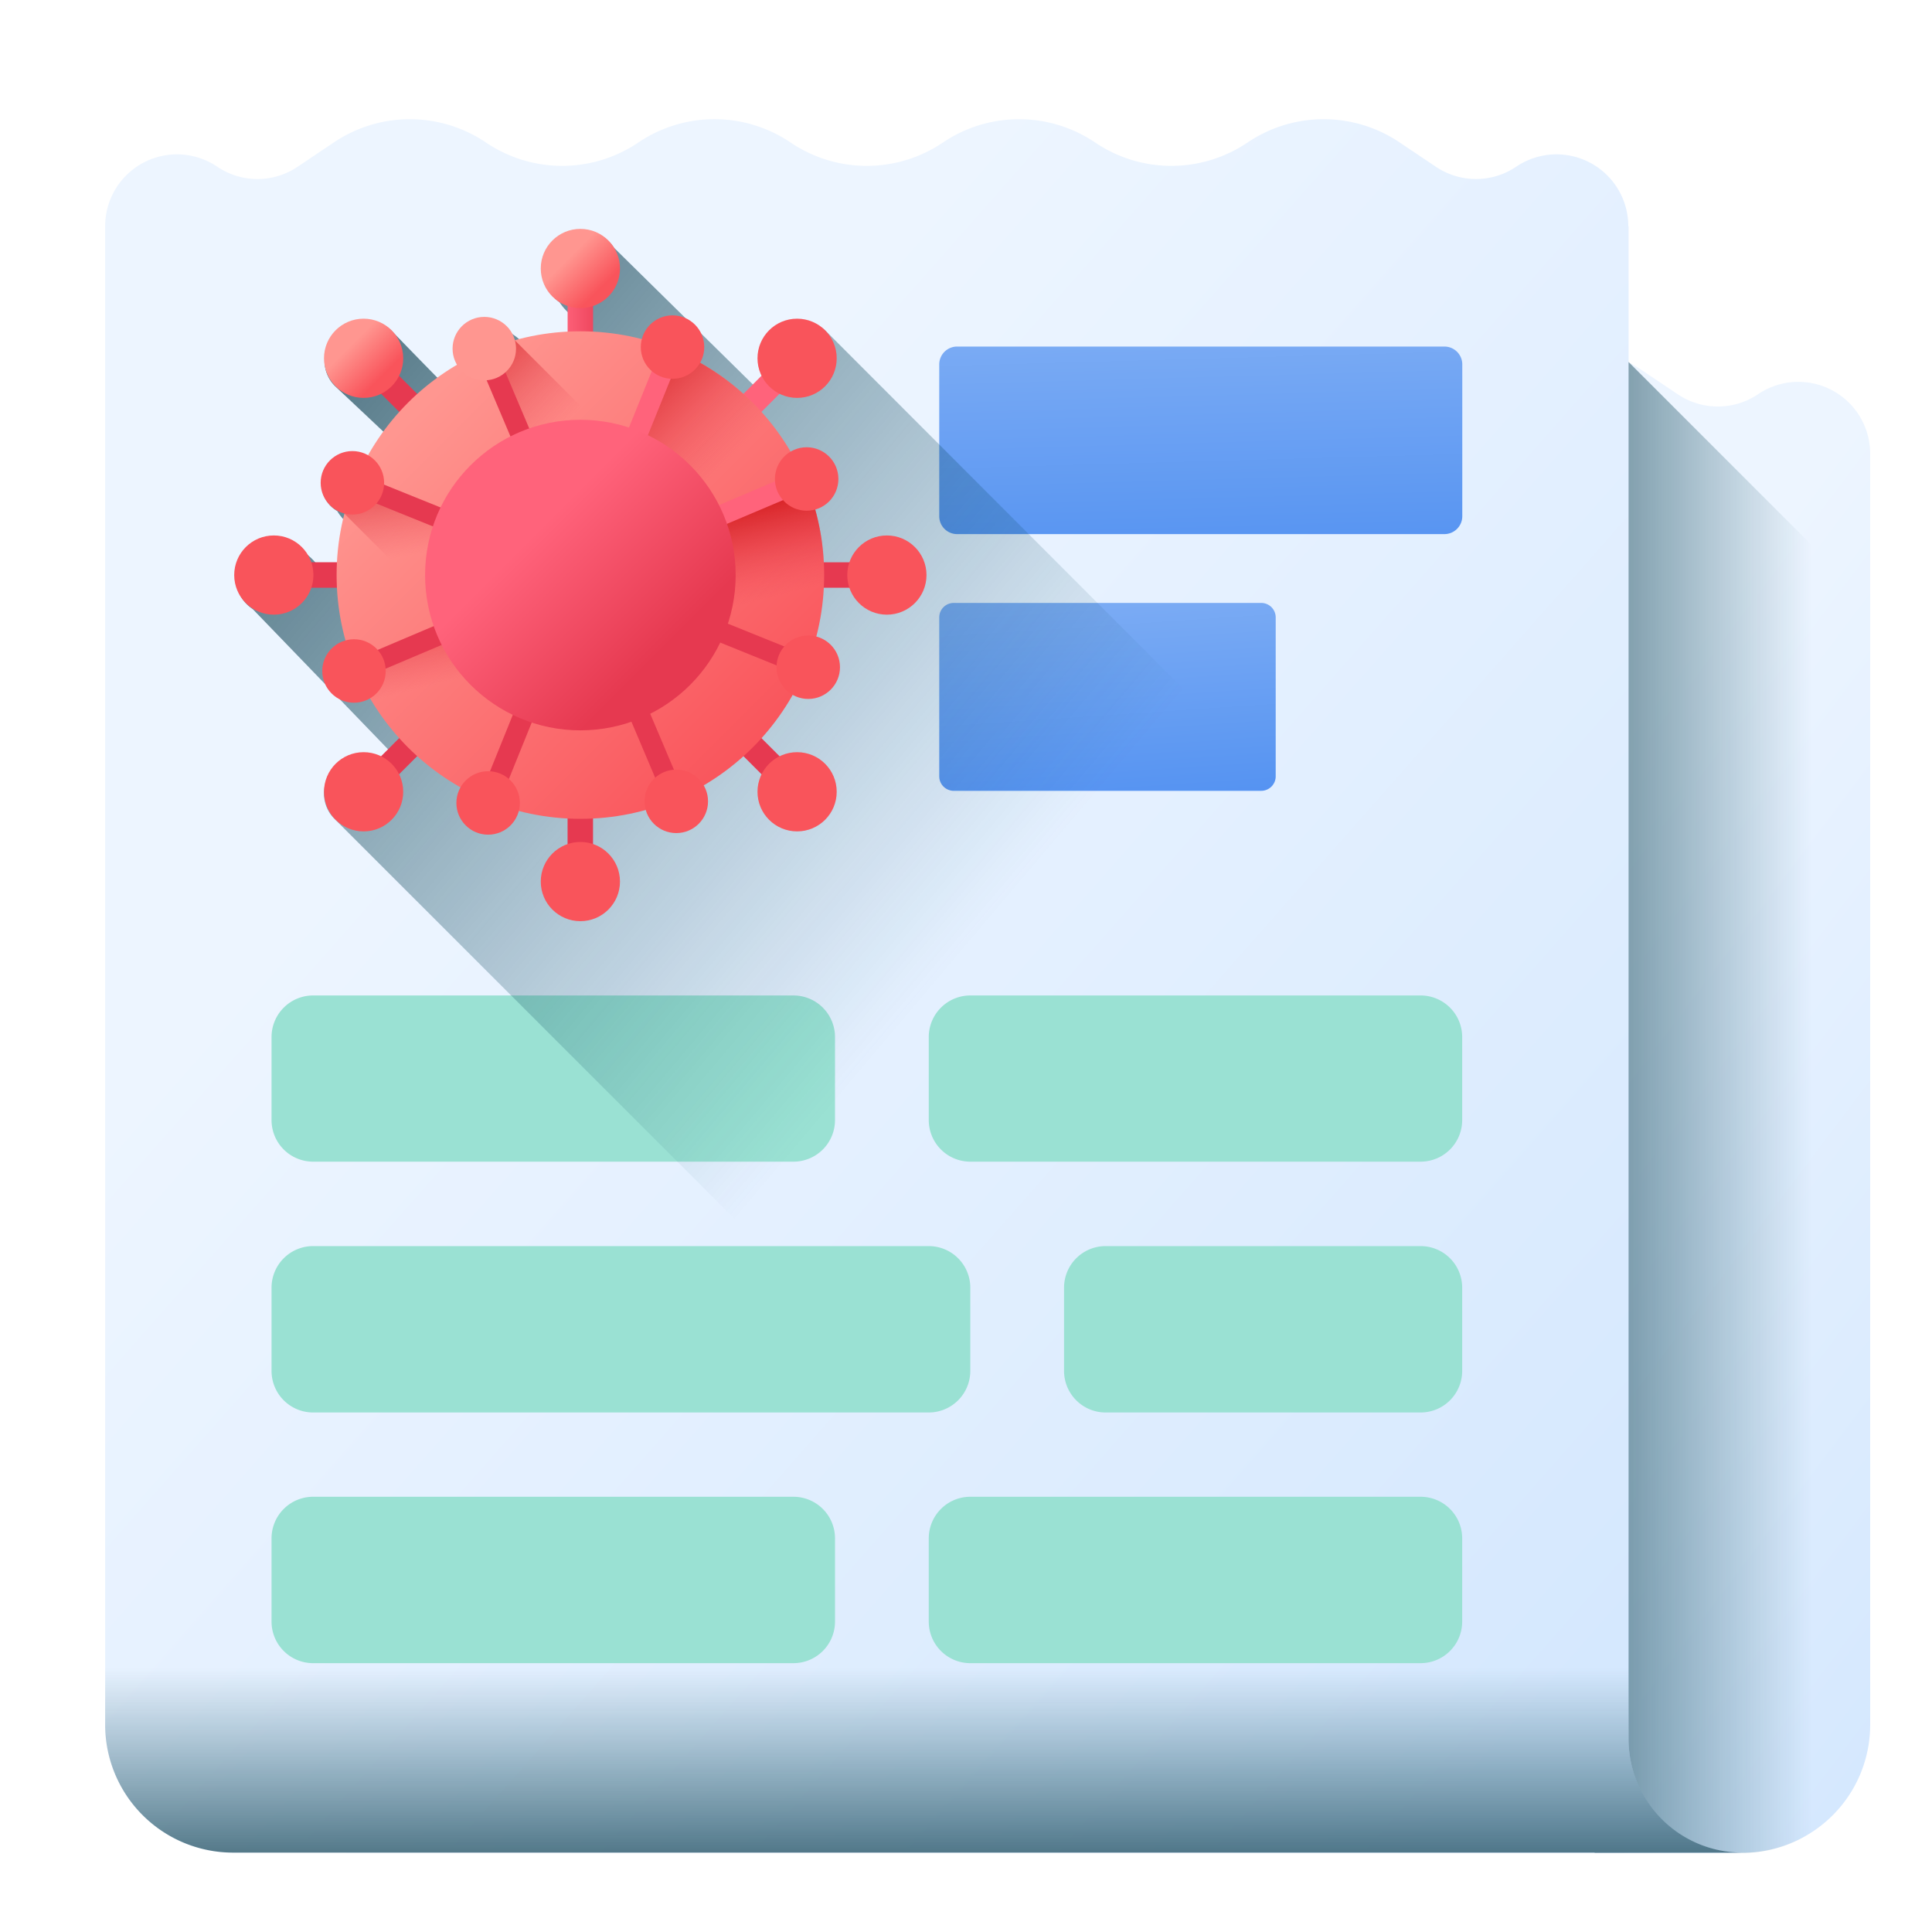 <svg id="Group_23127" data-name="Group 23127" xmlns="http://www.w3.org/2000/svg" xmlns:xlink="http://www.w3.org/1999/xlink" width="40" height="40" viewBox="0 0 40 40">
  <defs>
    <linearGradient id="linear-gradient" x1="0.586" y1="0.586" x2="1.026" y2="0.908" gradientUnits="objectBoundingBox">
      <stop offset="0" stop-color="#edf5ff"/>
      <stop offset="1" stop-color="#d5e8fe"/>
    </linearGradient>
    <linearGradient id="linear-gradient-2" x1="0.787" y1="0.5" x2="-0.655" y2="0.5" gradientUnits="objectBoundingBox">
      <stop offset="0" stop-color="#07485e" stop-opacity="0"/>
      <stop offset="0.271" stop-color="#074459" stop-opacity="0.271"/>
      <stop offset="0.597" stop-color="#05394a" stop-opacity="0.596"/>
      <stop offset="0.951" stop-color="#032632" stop-opacity="0.953"/>
      <stop offset="1" stop-color="#03232e"/>
    </linearGradient>
    <linearGradient id="linear-gradient-3" x1="0.256" y1="0.303" x2="0.898" y2="0.909" xlink:href="#linear-gradient"/>
    <linearGradient id="linear-gradient-4" x1="0.5" y1="0.482" x2="0.5" y2="1.287" xlink:href="#linear-gradient-2"/>
    <linearGradient id="linear-gradient-5" x1="0.445" y1="-0.204" x2="0.572" y2="1.426" gradientUnits="objectBoundingBox">
      <stop offset="0" stop-color="#7faef4"/>
      <stop offset="1" stop-color="#4c8df1"/>
    </linearGradient>
    <linearGradient id="linear-gradient-6" x1="0.426" y1="-0.111" x2="0.597" y2="1.303" xlink:href="#linear-gradient-5"/>
    <linearGradient id="linear-gradient-7" x1="0.481" y1="0.447" x2="-0.145" y2="-0.134" xlink:href="#linear-gradient-2"/>
    <linearGradient id="linear-gradient-8" x1="-1.72" y1="-121.341" x2="-1.327" y2="-121.341" gradientUnits="objectBoundingBox">
      <stop offset="0" stop-color="#ff637b"/>
      <stop offset="1" stop-color="#e63950"/>
    </linearGradient>
    <linearGradient id="linear-gradient-9" x1="-3.558" y1="-39.69" x2="-3.164" y2="-39.295" gradientUnits="objectBoundingBox">
      <stop offset="0" stop-color="#ff9690"/>
      <stop offset="1" stop-color="#f9545b"/>
    </linearGradient>
    <linearGradient id="linear-gradient-10" x1="5.07" y1="-16.342" x2="5.578" y2="-16.342" xlink:href="#linear-gradient-8"/>
    <linearGradient id="linear-gradient-11" x1="5.091" y1="-18.873" x2="5.485" y2="-18.479" xlink:href="#linear-gradient-9"/>
    <linearGradient id="linear-gradient-12" x1="-17.668" y1="-42.766" x2="-17.16" y2="-42.766" xlink:href="#linear-gradient-8"/>
    <linearGradient id="linear-gradient-13" x1="-20.521" y1="-49.897" x2="-20.127" y2="-49.503" xlink:href="#linear-gradient-9"/>
    <linearGradient id="linear-gradient-14" x1="-0.167" y1="0.5" x2="1.615" y2="0.5" xlink:href="#linear-gradient-8"/>
    <linearGradient id="linear-gradient-15" x1="0.359" y1="0.359" x2="0.753" y2="0.753" xlink:href="#linear-gradient-9"/>
    <linearGradient id="linear-gradient-16" x1="-112.871" y1="-22.227" x2="-111.089" y2="-22.227" xlink:href="#linear-gradient-8"/>
    <linearGradient id="linear-gradient-17" x1="-35.862" y1="-34.601" x2="-35.468" y2="-34.206" xlink:href="#linear-gradient-9"/>
    <linearGradient id="linear-gradient-18" x1="-22.385" y1="19.106" x2="-21.993" y2="19.106" xlink:href="#linear-gradient-8"/>
    <linearGradient id="linear-gradient-19" x1="-31.946" y1="5.448" x2="-31.552" y2="5.842" xlink:href="#linear-gradient-9"/>
    <linearGradient id="linear-gradient-20" x1="-36.607" y1="-12.113" x2="-36.098" y2="-12.113" xlink:href="#linear-gradient-8"/>
    <linearGradient id="linear-gradient-21" x1="-40.595" y1="-15.369" x2="-40.201" y2="-14.975" xlink:href="#linear-gradient-9"/>
    <linearGradient id="linear-gradient-22" x1="-13.868" y1="14.312" x2="-13.36" y2="14.312" xlink:href="#linear-gradient-8"/>
    <linearGradient id="linear-gradient-23" x1="-14.982" y1="15.656" x2="-14.588" y2="16.05" xlink:href="#linear-gradient-9"/>
    <linearGradient id="linear-gradient-24" x1="0.164" y1="0.164" x2="0.869" y2="0.869" xlink:href="#linear-gradient-9"/>
    <linearGradient id="linear-gradient-25" x1="0.556" y1="0.652" x2="-0.217" y2="-0.124" gradientUnits="objectBoundingBox">
      <stop offset="0" stop-color="#e63950" stop-opacity="0"/>
      <stop offset="0.047" stop-color="#e4354b" stop-opacity="0.047"/>
      <stop offset="0.467" stop-color="#d31822" stop-opacity="0.467"/>
      <stop offset="0.799" stop-color="#c90709" stop-opacity="0.8"/>
      <stop offset="1" stop-color="#c50000"/>
    </linearGradient>
    <linearGradient id="linear-gradient-26" x1="0.545" y1="0.461" x2="0.418" y2="0.109" xlink:href="#linear-gradient-25"/>
    <linearGradient id="linear-gradient-27" x1="7.804" y1="-6.999" x2="8.569" y2="-6.999" xlink:href="#linear-gradient-8"/>
    <linearGradient id="linear-gradient-28" x1="5.705" y1="-10.032" x2="6.099" y2="-9.637" xlink:href="#linear-gradient-9"/>
    <linearGradient id="linear-gradient-29" x1="-9.044" y1="-74.335" x2="-8.629" y2="-74.335" xlink:href="#linear-gradient-8"/>
    <linearGradient id="linear-gradient-30" x1="-13.394" y1="-56.866" x2="-13" y2="-56.472" xlink:href="#linear-gradient-9"/>
    <linearGradient id="linear-gradient-31" x1="3.431" y1="-46.934" x2="3.849" y2="-46.934" xlink:href="#linear-gradient-8"/>
    <linearGradient id="linear-gradient-32" x1="3.767" y1="-36.519" x2="4.161" y2="-36.125" xlink:href="#linear-gradient-9"/>
    <linearGradient id="linear-gradient-33" x1="-46.432" y1="-41.705" x2="-45.684" y2="-41.705" xlink:href="#linear-gradient-8"/>
    <linearGradient id="linear-gradient-34" x1="-35.726" y1="-59.155" x2="-35.332" y2="-58.76" xlink:href="#linear-gradient-9"/>
    <linearGradient id="linear-gradient-35" x1="-67.725" y1="-20.974" x2="-66.96" y2="-20.974" xlink:href="#linear-gradient-8"/>
    <linearGradient id="linear-gradient-36" x1="-50.147" y1="-30.927" x2="-49.753" y2="-30.532" xlink:href="#linear-gradient-9"/>
    <linearGradient id="linear-gradient-37" x1="0.554" y1="0.614" x2="0.363" y2="-0.542" xlink:href="#linear-gradient-25"/>
    <linearGradient id="linear-gradient-38" x1="-23.064" y1="22.023" x2="-22.649" y2="22.023" xlink:href="#linear-gradient-8"/>
    <linearGradient id="linear-gradient-39" x1="-31.048" y1="15.908" x2="-30.654" y2="16.302" xlink:href="#linear-gradient-9"/>
    <linearGradient id="linear-gradient-40" x1="-35.718" y1="-4.147" x2="-35.3" y2="-4.147" xlink:href="#linear-gradient-8"/>
    <linearGradient id="linear-gradient-41" x1="-48.209" y1="-4.439" x2="-47.815" y2="-4.045" xlink:href="#linear-gradient-9"/>
    <linearGradient id="linear-gradient-42" x1="0.68" y1="0.85" x2="-0.526" y2="-0.249" xlink:href="#linear-gradient-25"/>
    <linearGradient id="linear-gradient-43" x1="-12.081" y1="13.576" x2="-11.333" y2="13.576" xlink:href="#linear-gradient-8"/>
    <linearGradient id="linear-gradient-44" x1="-8.716" y1="18.196" x2="-8.322" y2="18.591" xlink:href="#linear-gradient-9"/>
    <linearGradient id="linear-gradient-45" x1="0.359" y1="0.359" x2="0.753" y2="0.753" xlink:href="#linear-gradient-8"/>
  </defs>
  <rect id="Rectangle_4426" data-name="Rectangle 4426" width="40" height="40" fill="#fff"/>
  <g id="covid" transform="translate(2.177 2.465)">
    <g id="Group_18162" data-name="Group 18162" transform="translate(0 0)">
      <path id="Path_48888" data-name="Path 48888" d="M69.814,72.479v28.966H98.706a2.649,2.649,0,0,0,2.649-2.649V72.479a1.487,1.487,0,0,0-2.32-1.232,1.487,1.487,0,0,1-1.667,0l-.745-.5a2.814,2.814,0,0,0-3.153,0h0a2.814,2.814,0,0,1-3.153,0,2.814,2.814,0,0,0-3.154,0,2.814,2.814,0,0,1-3.153,0h0a2.814,2.814,0,0,0-3.153,0h0a2.814,2.814,0,0,1-3.153,0h0a2.814,2.814,0,0,0-3.153,0l-.745.5a1.487,1.487,0,0,1-1.666,0h0a1.487,1.487,0,0,0-2.32,1.232Z" transform="translate(-64.812 -65.551)" fill="url(#linear-gradient)"/>
      <path id="Path_48889" data-name="Path 48889" d="M431.081,71.437a2.807,2.807,0,0,0-.708-.26V102.3h3.057a2.649,2.649,0,0,0,2.649-2.649V76.435Z" transform="translate(-399.535 -66.402)" fill="url(#linear-gradient-2)"/>
      <path id="Path_48890" data-name="Path 48890" d="M31.541,6.751V38.073a2.354,2.354,0,0,0,2.354,2.354H2.649A2.649,2.649,0,0,1,0,37.778V6.751A1.487,1.487,0,0,1,2.32,5.519a1.487,1.487,0,0,0,1.667,0l.745-.5a2.814,2.814,0,0,1,3.153,0h0a2.814,2.814,0,0,0,3.153,0,2.814,2.814,0,0,1,3.154,0,2.814,2.814,0,0,0,3.153,0h0a2.814,2.814,0,0,1,3.153,0h0a2.814,2.814,0,0,0,3.153,0h0a2.814,2.814,0,0,1,3.153,0l.745.5a1.487,1.487,0,0,0,1.666,0h0a1.487,1.487,0,0,1,2.32,1.232Z" transform="translate(0 -4.533)" fill="url(#linear-gradient-3)"/>
      <path id="Path_48891" data-name="Path 48891" d="M0,402.6v4.722a2.649,2.649,0,0,0,2.649,2.649H33.895a2.354,2.354,0,0,1-2.354-2.354V402.6Z" transform="translate(0 -374.08)" fill="url(#linear-gradient-4)"/>
      <g id="Group_18161" data-name="Group 18161" transform="translate(3.445 4.71)">
        <g id="Group_18160" data-name="Group 18160" transform="translate(0 13.435)">
          <g id="Group_18159" data-name="Group 18159">
            <g id="Group_18156" data-name="Group 18156">
              <path id="Path_48892" data-name="Path 48892" d="M58.88,261.2H48.936a.861.861,0,0,1-.861-.861V258.62a.861.861,0,0,1,.861-.861H58.88a.861.861,0,0,1,.861.861v1.723A.861.861,0,0,1,58.88,261.2Z" transform="translate(-48.075 -257.759)" fill="#9ae1d3"/>
              <path id="Path_48893" data-name="Path 48893" d="M248.15,261.2h-9.322a.861.861,0,0,1-.861-.861V258.62a.861.861,0,0,1,.861-.861h9.322a.861.861,0,0,1,.861.861v1.723A.861.861,0,0,1,248.15,261.2Z" transform="translate(-224.36 -257.759)" fill="#9ae1d3"/>
            </g>
            <g id="Group_18157" data-name="Group 18157" transform="translate(0 5.189)">
              <path id="Path_48894" data-name="Path 48894" d="M277.929,333.626h6.521a.861.861,0,0,0,.861-.861v-1.723a.861.861,0,0,0-.861-.861h-6.521a.861.861,0,0,0-.861.861v1.723A.861.861,0,0,0,277.929,333.626Z" transform="translate(-260.66 -330.181)" fill="#9ae1d3"/>
              <path id="Path_48895" data-name="Path 48895" d="M48.936,333.626H61.681a.861.861,0,0,0,.861-.861v-1.723a.861.861,0,0,0-.861-.861H48.936a.861.861,0,0,0-.861.861v1.723A.861.861,0,0,0,48.936,333.626Z" transform="translate(-48.075 -330.181)" fill="#9ae1d3"/>
            </g>
            <g id="Group_18158" data-name="Group 18158" transform="translate(0 10.379)">
              <path id="Path_48896" data-name="Path 48896" d="M58.88,406.047H48.936a.861.861,0,0,1-.861-.861v-1.723a.861.861,0,0,1,.861-.861H58.88a.861.861,0,0,1,.861.861v1.723A.861.861,0,0,1,58.88,406.047Z" transform="translate(-48.075 -402.602)" fill="#9ae1d3"/>
              <path id="Path_48897" data-name="Path 48897" d="M248.15,406.047h-9.322a.861.861,0,0,1-.861-.861v-1.723a.861.861,0,0,1,.861-.861h9.322a.861.861,0,0,1,.861.861v1.723A.861.861,0,0,1,248.15,406.047Z" transform="translate(-224.36 -402.602)" fill="#9ae1d3"/>
            </g>
          </g>
        </g>
        <path id="Path_48898" data-name="Path 48898" d="M251.458,74.144H241.37a.37.37,0,0,1-.37-.37V70.631a.37.37,0,0,1,.37-.37h10.089a.37.37,0,0,1,.37.37v3.144A.37.37,0,0,1,251.458,74.144Z" transform="translate(-227.176 -70.261)" fill="url(#linear-gradient-5)"/>
        <path id="Path_48899" data-name="Path 48899" d="M247.663,148.321H241.3a.3.3,0,0,1-.3-.3v-3.29a.3.3,0,0,1,.3-.3h6.366a.3.3,0,0,1,.3.3v3.29A.3.3,0,0,1,247.663,148.321Z" transform="translate(-227.176 -139.123)" fill="url(#linear-gradient-6)"/>
      </g>
    </g>
    <path id="Path_48900" data-name="Path 48900" d="M50.008,38.849a.823.823,0,0,0-1.159.072.7.7,0,0,0-.083.87l-.18.252-2.946-2.9a.788.788,0,0,0-.7-.354.727.727,0,0,0-.745.782.76.76,0,0,0,.316.7,1.2,1.2,0,0,0,.2.231v.415a5.03,5.03,0,0,0-1,.152,1.084,1.084,0,0,0-.186-.146.643.643,0,0,0-.836-.258.6.6,0,0,0-.311.824c.011.027.025.089.039.114q-.207.122-.4.263c-.007,0-.991-1.014-.991-1.014a.779.779,0,0,0-1.122.075.733.733,0,0,0-.037,1.084s1.047.983,1.051.991a6.028,6.028,0,0,0-.342.513c-.025-.014-.087-.064-.114-.075a.6.6,0,0,0-.818.326.642.642,0,0,0,.263.826,1.053,1.053,0,0,0,.156.2,5.032,5.032,0,0,0-.092.906l-.452.037a1.414,1.414,0,0,0-.231-.24.787.787,0,0,0-.7-.353.757.757,0,0,0-.782.782.788.788,0,0,0,.354.7L41.032,47.6l-.217.145a.819.819,0,0,0-.942.155.736.736,0,0,0,0,1.087L61.26,70.371H69a2.354,2.354,0,0,1-2.354-2.354V55.506Z" transform="translate(-35.103 -34.477)" fill="url(#linear-gradient-7)"/>
    <g id="Group_18179" data-name="Group 18179" transform="translate(2.672 2.274)">
      <g id="Group_18163" data-name="Group 18163" transform="translate(10.856 6.347)">
        <path id="Path_48901" data-name="Path 48901" d="M188.8,132.863a.263.263,0,0,1,.263-.263h1.866a.263.263,0,0,1,0,.527h-1.866A.263.263,0,0,1,188.8,132.863Z" transform="translate(-188.801 -132.044)" fill="url(#linear-gradient-8)"/>
        <ellipse id="Ellipse_95" data-name="Ellipse 95" cx="0.82" cy="0.82" rx="0.82" ry="0.82" transform="translate(1.837)" fill="url(#linear-gradient-9)"/>
      </g>
      <g id="Group_18164" data-name="Group 18164" transform="translate(9.698 1.859)">
        <path id="Path_48902" data-name="Path 48902" d="M172.716,76.937a.263.263,0,0,1,0-.373l1.319-1.32a.263.263,0,0,1,.373.373l-1.32,1.32A.263.263,0,0,1,172.716,76.937Z" transform="translate(-172.639 -74.239)" fill="url(#linear-gradient-10)"/>
        <ellipse id="Ellipse_96" data-name="Ellipse 96" cx="0.82" cy="0.82" rx="0.82" ry="0.82" transform="translate(1.136)" fill="url(#linear-gradient-11)"/>
      </g>
      <g id="Group_18165" data-name="Group 18165" transform="translate(9.698 9.698)">
        <path id="Path_48903" data-name="Path 48903" d="M172.717,171.693a.263.263,0,0,1,.373,0l1.32,1.32a.263.263,0,0,1-.373.373l-1.32-1.319A.264.264,0,0,1,172.717,171.693Z" transform="translate(-172.64 -171.616)" fill="url(#linear-gradient-12)"/>
        <ellipse id="Ellipse_97" data-name="Ellipse 97" cx="0.82" cy="0.82" rx="0.82" ry="0.82" transform="translate(1.136 1.136)" fill="url(#linear-gradient-13)"/>
      </g>
      <g id="Group_18166" data-name="Group 18166" transform="translate(6.347)">
        <path id="Path_48904" data-name="Path 48904" d="M133.887,53.773a.263.263,0,0,1-.263-.263V51.643a.263.263,0,1,1,.527,0v1.866A.263.263,0,0,1,133.887,53.773Z" transform="translate(-133.068 -50.297)" fill="url(#linear-gradient-14)"/>
        <ellipse id="Ellipse_98" data-name="Ellipse 98" cx="0.82" cy="0.82" rx="0.82" ry="0.82" fill="url(#linear-gradient-15)"/>
      </g>
      <g id="Group_18167" data-name="Group 18167" transform="translate(6.347 10.856)">
        <path id="Path_48905" data-name="Path 48905" d="M133.887,187.777a.263.263,0,0,1,.263.263v1.866a.263.263,0,1,1-.527,0V188.04A.263.263,0,0,1,133.887,187.777Z" transform="translate(-133.068 -187.777)" fill="url(#linear-gradient-16)"/>
        <ellipse id="Ellipse_99" data-name="Ellipse 99" cx="0.82" cy="0.82" rx="0.82" ry="0.82" transform="translate(0 1.837)" fill="url(#linear-gradient-17)"/>
      </g>
      <g id="Group_18168" data-name="Group 18168" transform="translate(0 6.347)">
        <path id="Path_48906" data-name="Path 48906" d="M54.8,132.863a.263.263,0,0,1-.263.263H52.666a.263.263,0,1,1,0-.527h1.866A.263.263,0,0,1,54.8,132.863Z" transform="translate(-51.32 -132.044)" fill="url(#linear-gradient-18)"/>
        <ellipse id="Ellipse_100" data-name="Ellipse 100" cx="0.82" cy="0.82" rx="0.82" ry="0.82" fill="url(#linear-gradient-19)"/>
      </g>
      <g id="Group_18169" data-name="Group 18169" transform="translate(1.859 9.698)">
        <path id="Path_48907" data-name="Path 48907" d="M77.961,171.693a.263.263,0,0,1,0,.373l-1.319,1.319a.263.263,0,0,1-.373-.373l1.319-1.32A.263.263,0,0,1,77.961,171.693Z" transform="translate(-75.263 -171.616)" fill="url(#linear-gradient-20)"/>
        <ellipse id="Ellipse_101" data-name="Ellipse 101" cx="0.82" cy="0.82" rx="0.82" ry="0.82" transform="translate(0 1.136)" fill="url(#linear-gradient-21)"/>
      </g>
      <g id="Group_18170" data-name="Group 18170" transform="translate(1.859 1.859)">
        <path id="Path_48908" data-name="Path 48908" d="M77.96,76.937a.263.263,0,0,1-.373,0l-1.32-1.32a.263.263,0,0,1,.373-.373l1.319,1.32A.263.263,0,0,1,77.96,76.937Z" transform="translate(-75.262 -74.239)" fill="url(#linear-gradient-22)"/>
        <ellipse id="Ellipse_102" data-name="Ellipse 102" cx="0.82" cy="0.82" rx="0.82" ry="0.82" fill="url(#linear-gradient-23)"/>
      </g>
      <ellipse id="Ellipse_103" data-name="Ellipse 103" cx="5.047" cy="5.047" rx="5.047" ry="5.047" transform="translate(2.12 2.12)" fill="url(#linear-gradient-24)"/>
      <path id="Path_48909" data-name="Path 48909" d="M155.519,71.68l-.762,1.891a3.015,3.015,0,0,1,1.569,1.487l1.823-.729A5.064,5.064,0,0,0,155.519,71.68Z" transform="translate(-146.34 -69.142)" fill="url(#linear-gradient-25)"/>
      <path id="Path_48910" data-name="Path 48910" d="M77.737,117.4a5.049,5.049,0,0,0,4.7-6.893l-9.3,3.931A5.047,5.047,0,0,0,77.737,117.4Z" transform="translate(-70.571 -105.185)" fill="url(#linear-gradient-26)"/>
      <g id="Group_18171" data-name="Group 18171" transform="translate(8.144 1.79)">
        <path id="Path_48911" data-name="Path 48911" d="M151.074,74.729a.211.211,0,0,1-.117-.275l.561-1.388a.211.211,0,1,1,.392.158l-.561,1.388A.211.211,0,0,1,151.074,74.729Z" transform="translate(-150.942 -72.096)" fill="url(#linear-gradient-27)"/>
        <ellipse id="Ellipse_104" data-name="Ellipse 104" cx="0.657" cy="0.657" rx="0.657" ry="0.657" transform="translate(0.274)" fill="url(#linear-gradient-28)"/>
      </g>
      <g id="Group_18172" data-name="Group 18172" transform="translate(9.895 8.144)">
        <path id="Path_48912" data-name="Path 48912" d="M175.394,150.05a.211.211,0,0,1,.275-.117l1.388.561a.211.211,0,1,1-.158.392l-1.388-.561A.211.211,0,0,1,175.394,150.05Z" transform="translate(-175.378 -149.918)" fill="url(#linear-gradient-29)"/>
        <ellipse id="Ellipse_105" data-name="Ellipse 105" cx="0.657" cy="0.657" rx="0.657" ry="0.657" transform="translate(1.333 0.274)" fill="url(#linear-gradient-30)"/>
      </g>
      <g id="Group_18173" data-name="Group 18173" transform="translate(9.874 4.521)">
        <path id="Path_48913" data-name="Path 48913" d="M175.11,108.769a.211.211,0,0,1,.112-.277l1.378-.584a.211.211,0,1,1,.165.389l-1.378.584A.211.211,0,0,1,175.11,108.769Z" transform="translate(-175.093 -107.28)" fill="url(#linear-gradient-31)"/>
        <ellipse id="Ellipse_106" data-name="Ellipse 106" cx="0.657" cy="0.657" rx="0.657" ry="0.657" transform="translate(1.321)" fill="url(#linear-gradient-32)"/>
      </g>
      <g id="Group_18174" data-name="Group 18174" transform="translate(8.193 9.874)">
        <path id="Path_48914" data-name="Path 48914" d="M151.758,174.087a.211.211,0,0,1,.277.112l.584,1.378a.211.211,0,1,1-.389.165l-.584-1.378A.211.211,0,0,1,151.758,174.087Z" transform="translate(-151.63 -174.07)" fill="url(#linear-gradient-33)"/>
        <ellipse id="Ellipse_107" data-name="Ellipse 107" cx="0.657" cy="0.657" rx="0.657" ry="0.657" transform="translate(0.303 1.321)" fill="url(#linear-gradient-34)"/>
      </g>
      <g id="Group_18175" data-name="Group 18175" transform="translate(4.6 9.895)">
        <path id="Path_48915" data-name="Path 48915" d="M110.78,174.37a.211.211,0,0,1,.117.275l-.561,1.388a.211.211,0,1,1-.392-.158l.561-1.388A.211.211,0,0,1,110.78,174.37Z" transform="translate(-109.323 -174.355)" fill="url(#linear-gradient-35)"/>
        <ellipse id="Ellipse_108" data-name="Ellipse 108" cx="0.657" cy="0.657" rx="0.657" ry="0.657" transform="translate(0 1.333)" fill="url(#linear-gradient-36)"/>
      </g>
      <path id="Path_48916" data-name="Path 48916" d="M69.1,110.278l1.858,1.858s-.176-1.253.285-1.695l-1.929-.8Z" transform="translate(-66.821 -104.385)" fill="url(#linear-gradient-37)"/>
      <g id="Group_18176" data-name="Group 18176" transform="translate(1.79 4.6)">
        <path id="Path_48917" data-name="Path 48917" d="M75.752,109.756a.211.211,0,0,1-.275.117l-1.388-.561a.211.211,0,0,1,.158-.392l1.388.561A.211.211,0,0,1,75.752,109.756Z" transform="translate(-73.119 -108.3)" fill="url(#linear-gradient-38)"/>
        <ellipse id="Ellipse_109" data-name="Ellipse 109" cx="0.657" cy="0.657" rx="0.657" ry="0.657" fill="url(#linear-gradient-39)"/>
      </g>
      <g id="Group_18177" data-name="Group 18177" transform="translate(1.823 8.193)">
        <path id="Path_48918" data-name="Path 48918" d="M76.161,150.735a.211.211,0,0,1-.112.277l-1.378.584a.211.211,0,0,1-.165-.389l1.378-.584A.211.211,0,0,1,76.161,150.735Z" transform="translate(-73.542 -150.606)" fill="url(#linear-gradient-40)"/>
        <ellipse id="Ellipse_110" data-name="Ellipse 110" cx="0.657" cy="0.657" rx="0.657" ry="0.657" transform="translate(0 0.303)" fill="url(#linear-gradient-41)"/>
      </g>
      <path id="Path_48919" data-name="Path 48919" d="M109.943,68.627l.8,1.827a3.471,3.471,0,0,1,1.575-.265l-1.773-1.773A5,5,0,0,0,109.943,68.627Z" transform="translate(-104.737 -66.112)" fill="url(#linear-gradient-42)"/>
      <g id="Group_18178" data-name="Group 18178" transform="translate(4.521 1.822)">
        <path id="Path_48920" data-name="Path 48920" d="M109.793,75.138a.211.211,0,0,1-.277-.112l-.584-1.378a.211.211,0,0,1,.389-.165l.584,1.378A.211.211,0,0,1,109.793,75.138Z" transform="translate(-108.304 -72.519)" fill="url(#linear-gradient-43)"/>
        <ellipse id="Ellipse_111" data-name="Ellipse 111" cx="0.657" cy="0.657" rx="0.657" ry="0.657" fill="url(#linear-gradient-44)"/>
      </g>
      <ellipse id="Ellipse_112" data-name="Ellipse 112" cx="3.215" cy="3.215" rx="3.215" ry="3.215" transform="translate(3.952 3.952)" fill="url(#linear-gradient-45)"/>
    </g>
  </g>
</svg>
